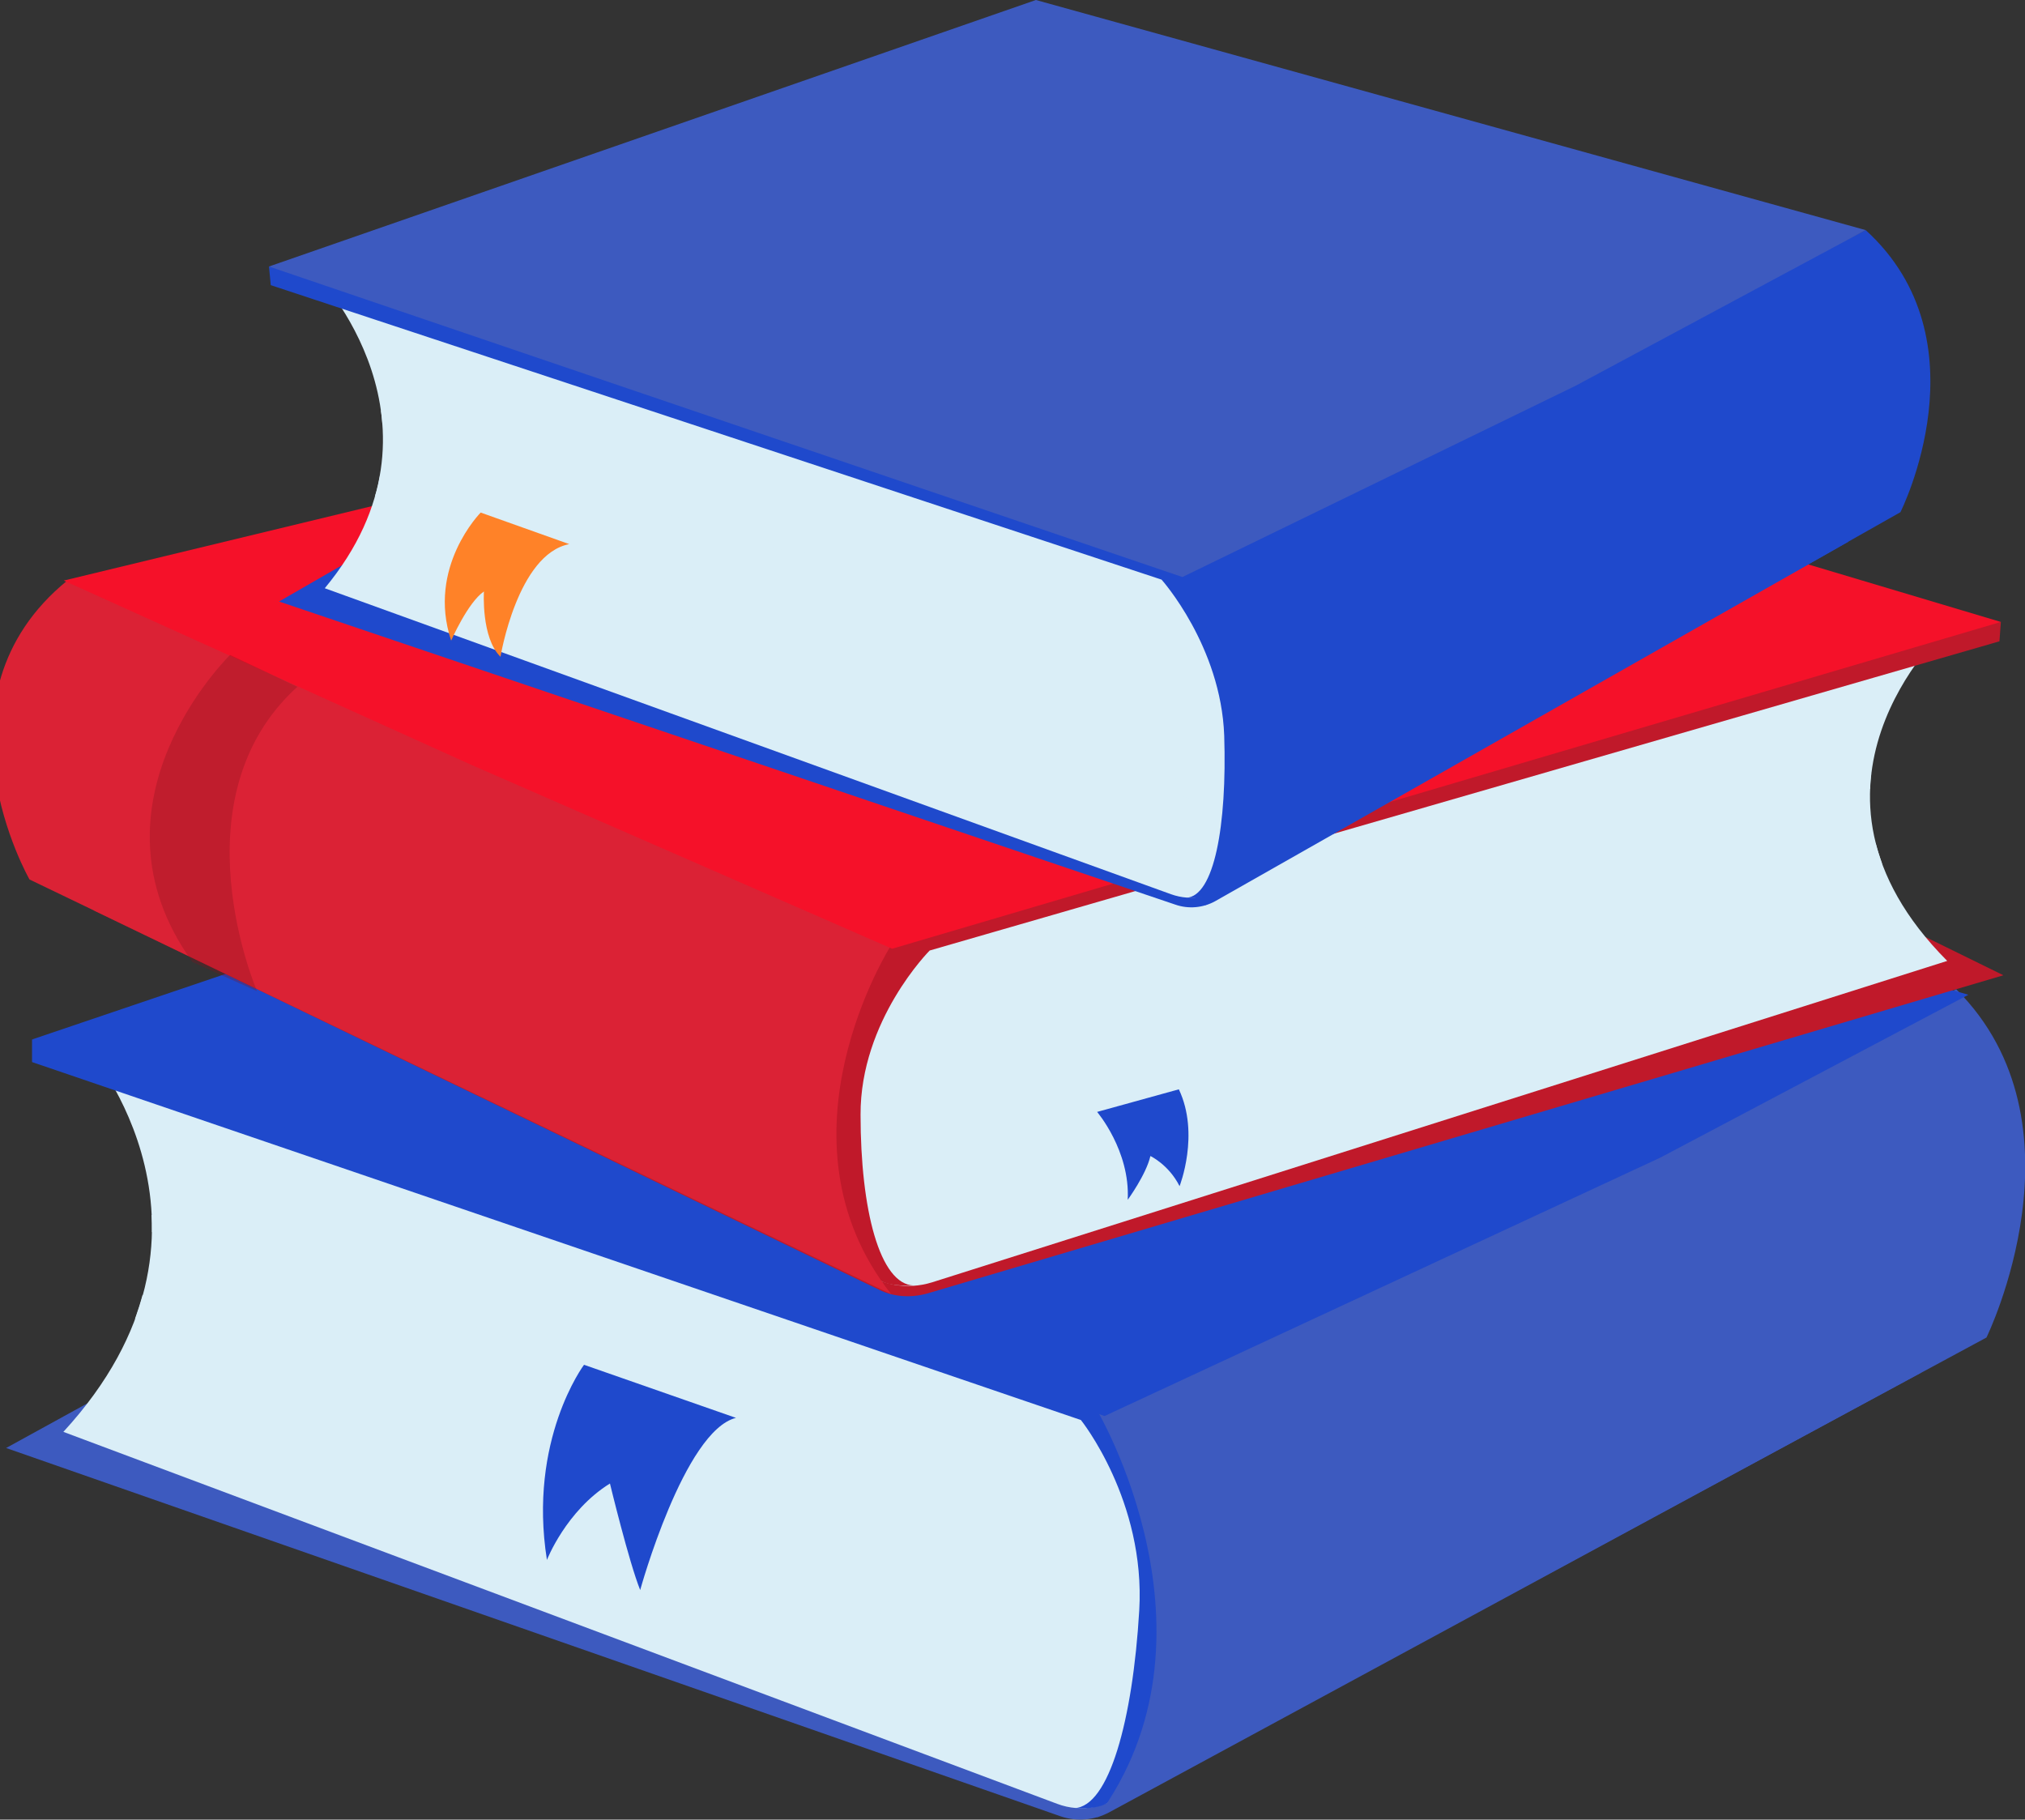 <svg width="286" height="257" viewBox="0 0 286 257" fill="none" xmlns="http://www.w3.org/2000/svg">
<rect x="0" y="0" width="286" height="257" fill="#333333" stroke="none"/>
<g clip-path="url(#clip0)">
<path d="M149.814 256.544L0.865 204.516L118.845 139.671L271.202 193.928L156.629 255.987C154.544 257.101 152.052 257.304 149.814 256.544Z" fill="#3D5ABF"/>
<path d="M12.459 148.182C12.459 148.182 34.886 174.018 8.95 202.236L149.306 254.771C152.764 256.088 156.68 255.278 159.324 252.694L164.41 247.78C164.41 247.78 182.107 199.501 182.107 198.285C182.107 197.069 146.763 168.547 146.763 168.547C146.763 168.547 88.485 161.556 86.96 161.556C85.434 161.556 12.459 148.182 12.459 148.182Z" fill="#DAEEF7"/>
<path d="M165.019 238.965C164.104 238.965 60.77 204.972 60.77 204.972C60.77 204.972 163.799 242.308 164.104 241.397C164.409 240.485 165.019 238.965 165.019 238.965Z" fill="#DAEEF7"/>
<path d="M4.526 146.814V150.005L152.662 200.564C152.662 200.564 161.816 211.963 160.9 227.465C159.985 242.967 156.629 255.176 151.747 255.379C151.747 255.379 154.849 255.632 156.374 254.67C157.951 253.707 161.561 250.465 161.561 250.465C161.561 250.465 167.715 222.906 168.02 222.247C168.325 221.588 164.816 199.095 162.477 197.423C160.138 195.752 162.121 193.117 150.882 191.04C139.694 189.014 51.413 149.499 49.277 150.056C47.141 150.563 28.834 149.752 27.868 150.056C26.851 150.309 4.526 146.814 4.526 146.814Z" fill="#1F49CC"/>
<path d="M154.95 199.196C154.95 199.196 173.817 231.113 154.95 256.696L280.559 188.912C280.559 188.912 295.357 158.719 276.287 139.721L154.95 199.196Z" fill="#3D5ABF"/>
<path d="M156 200L4.526 146.814L140.305 100.814L278 140.5L234.5 163.5L156 200Z" fill="#1F49CC"/>
<path d="M130.846 209.531L21.409 171.587C21.46 172.397 21.46 173.208 21.46 174.018L130.846 209.531Z" fill="#DAEEF7"/>
<path d="M20.138 182.884C19.833 183.998 19.477 185.113 19.07 186.278L99.419 212.419L20.138 182.884Z" fill="#DAEEF7"/>
<path d="M130.999 182.681L282.949 137.746L168.732 81.665L13.222 128.576L124.184 182.175C126.218 183.188 128.659 183.34 130.999 182.681Z" fill="#C0192A"/>
<path d="M274.609 89.01C274.609 89.01 250.708 111.301 275.016 135.719L131.66 181.111C128.1 182.225 124.235 181.516 121.743 179.338L116.912 175.082C116.912 175.082 102.012 133.338 102.114 132.325C102.165 131.261 139.186 106.589 139.186 106.589C139.186 106.589 197.82 100.561 199.346 100.561C200.871 100.561 274.609 89.01 274.609 89.01Z" fill="#DAEEF7"/>
<path d="M116.811 167.483C117.726 167.483 223.043 138.1 223.043 138.1C223.043 138.1 117.828 170.32 117.624 169.56C117.319 168.8 116.811 167.483 116.811 167.483Z" fill="#DAEEF7"/>
<path d="M282.593 87.845L282.389 90.581L131.304 134.25C131.304 134.25 121.489 144.078 121.54 157.452C121.54 170.827 124.235 181.415 129.066 181.567C129.066 181.567 125.964 181.769 124.489 180.959C123.014 180.148 119.556 177.362 119.556 177.362C119.556 177.362 115.03 153.552 114.725 152.944C114.471 152.336 119.251 132.933 121.743 131.514C124.184 130.096 122.353 127.765 133.694 125.992C145.034 124.219 235.553 90.125 237.638 90.581C239.723 91.037 258.081 90.328 259.047 90.581C260.065 90.885 282.593 87.845 282.593 87.845Z" fill="#C0192A"/>
<path d="M125.862 133.5C125.862 133.5 108.47 160.695 125.862 182.783L4.17 124.219C4.17 124.219 -10.638 98.414 9.5 82L125.862 133.5Z" fill="#DB2235"/>
<path d="M126 134L282.593 87.845L149.459 48.077L9 82L66.5 108L126 134Z" fill="#F51129"/>
<path d="M152.611 142.052L264.286 109.274C264.184 109.984 264.133 110.642 264.133 111.402L152.611 142.052Z" fill="#DAEEF7"/>
<path d="M264.896 119.052C265.15 120.014 265.455 120.977 265.811 121.99L183.937 144.585L264.896 119.052Z" fill="#DAEEF7"/>
<path opacity="0.3" d="M32.5 92.5C32.5 92.5 11.013 113.393 27.173 135.873L36.305 140C36.305 140 24.557 112.829 42 97L32.5 92.5Z" fill="#81121D"/>
<path d="M165.986 127.765L39.412 84.957L131.558 31.865L261.082 76.497L171.58 127.309C169.902 128.221 167.868 128.424 165.986 127.765Z" fill="#1F49CC"/>
<path d="M44.649 38.755C44.649 38.755 65.042 59.931 45.87 83.083L165.376 126.296C168.325 127.36 171.478 126.702 173.461 124.624L177.275 120.622C177.275 120.622 188.158 81.006 188.056 80.043C187.955 79.03 156.68 55.625 156.68 55.625C156.68 55.625 108.216 49.85 106.945 49.85C105.724 49.799 44.649 38.755 44.649 38.755Z" fill="#DAEEF7"/>
<path d="M177.173 113.378C176.411 113.378 88.739 85.413 88.739 85.413C88.739 85.413 176.411 116.114 176.563 115.354C176.767 114.594 177.173 113.378 177.173 113.378Z" fill="#DAEEF7"/>
<path d="M37.987 37.641L38.242 40.275L164.053 81.867C164.053 81.867 172.444 91.239 172.902 103.904C173.309 116.62 171.478 126.651 167.511 126.803C167.511 126.803 170.054 127.006 171.274 126.246C172.495 125.486 175.19 122.801 175.19 122.801C175.19 122.801 178.14 100.206 178.343 99.649C178.547 99.092 173.919 80.651 171.885 79.283C169.8 77.916 171.224 75.737 161.867 74.065C152.51 72.394 76.84 39.92 75.111 40.376C73.382 40.832 58.278 40.123 57.464 40.376C56.651 40.528 37.987 37.641 37.987 37.641Z" fill="#1F49CC"/>
<path d="M166.5 81.5C166.5 81.5 183.785 106.893 170.207 127.867L268.405 72.343C268.405 72.343 280.638 48.103 263.5 32.5L166.5 81.5Z" fill="#1F49CC"/>
<path d="M167 81.5L37.987 37.641L146.305 0L263.5 32.5L222.5 54.5L167 81.5Z" fill="#3D5ABF"/>
<path d="M146.814 89.162L53.803 57.955C53.905 58.614 53.956 59.273 54.007 59.931L146.814 89.162Z" fill="#DAEEF7"/>
<path d="M53.65 67.226C53.498 68.138 53.294 69.05 52.989 70.013L121.133 91.493L53.65 67.226Z" fill="#DAEEF7"/>
<path d="M67.889 72.394C67.889 72.394 60.261 80.094 63.719 90.479C63.719 90.479 66.059 85.109 68.347 83.539C68.347 83.539 67.94 90.074 70.686 92.759C70.686 92.759 73.077 78.27 80.4 76.852L67.889 72.394Z" fill="#FF8228"/>
<path d="M154.95 157.047C154.95 157.047 159.629 162.519 159.273 169.459C159.273 169.459 161.867 165.913 162.477 163.278C162.477 163.278 165.07 164.494 166.596 167.534C166.596 167.534 169.495 160.188 166.494 153.856L154.95 157.047Z" fill="#1F49CC"/>
<path d="M82.484 192.763C82.484 192.763 74.551 203.351 77.246 220.322C77.246 220.322 79.942 213.381 86.146 209.531C86.146 209.531 88.841 220.677 90.417 224.577C90.417 224.577 96.622 202.084 103.944 200.26L82.484 192.763Z" fill="#1F49CC"/>
</g>
<defs>
<clipPath id="clip0">
<rect width="286" height="257" fill="white"/>
</clipPath>
</defs>
</svg>
